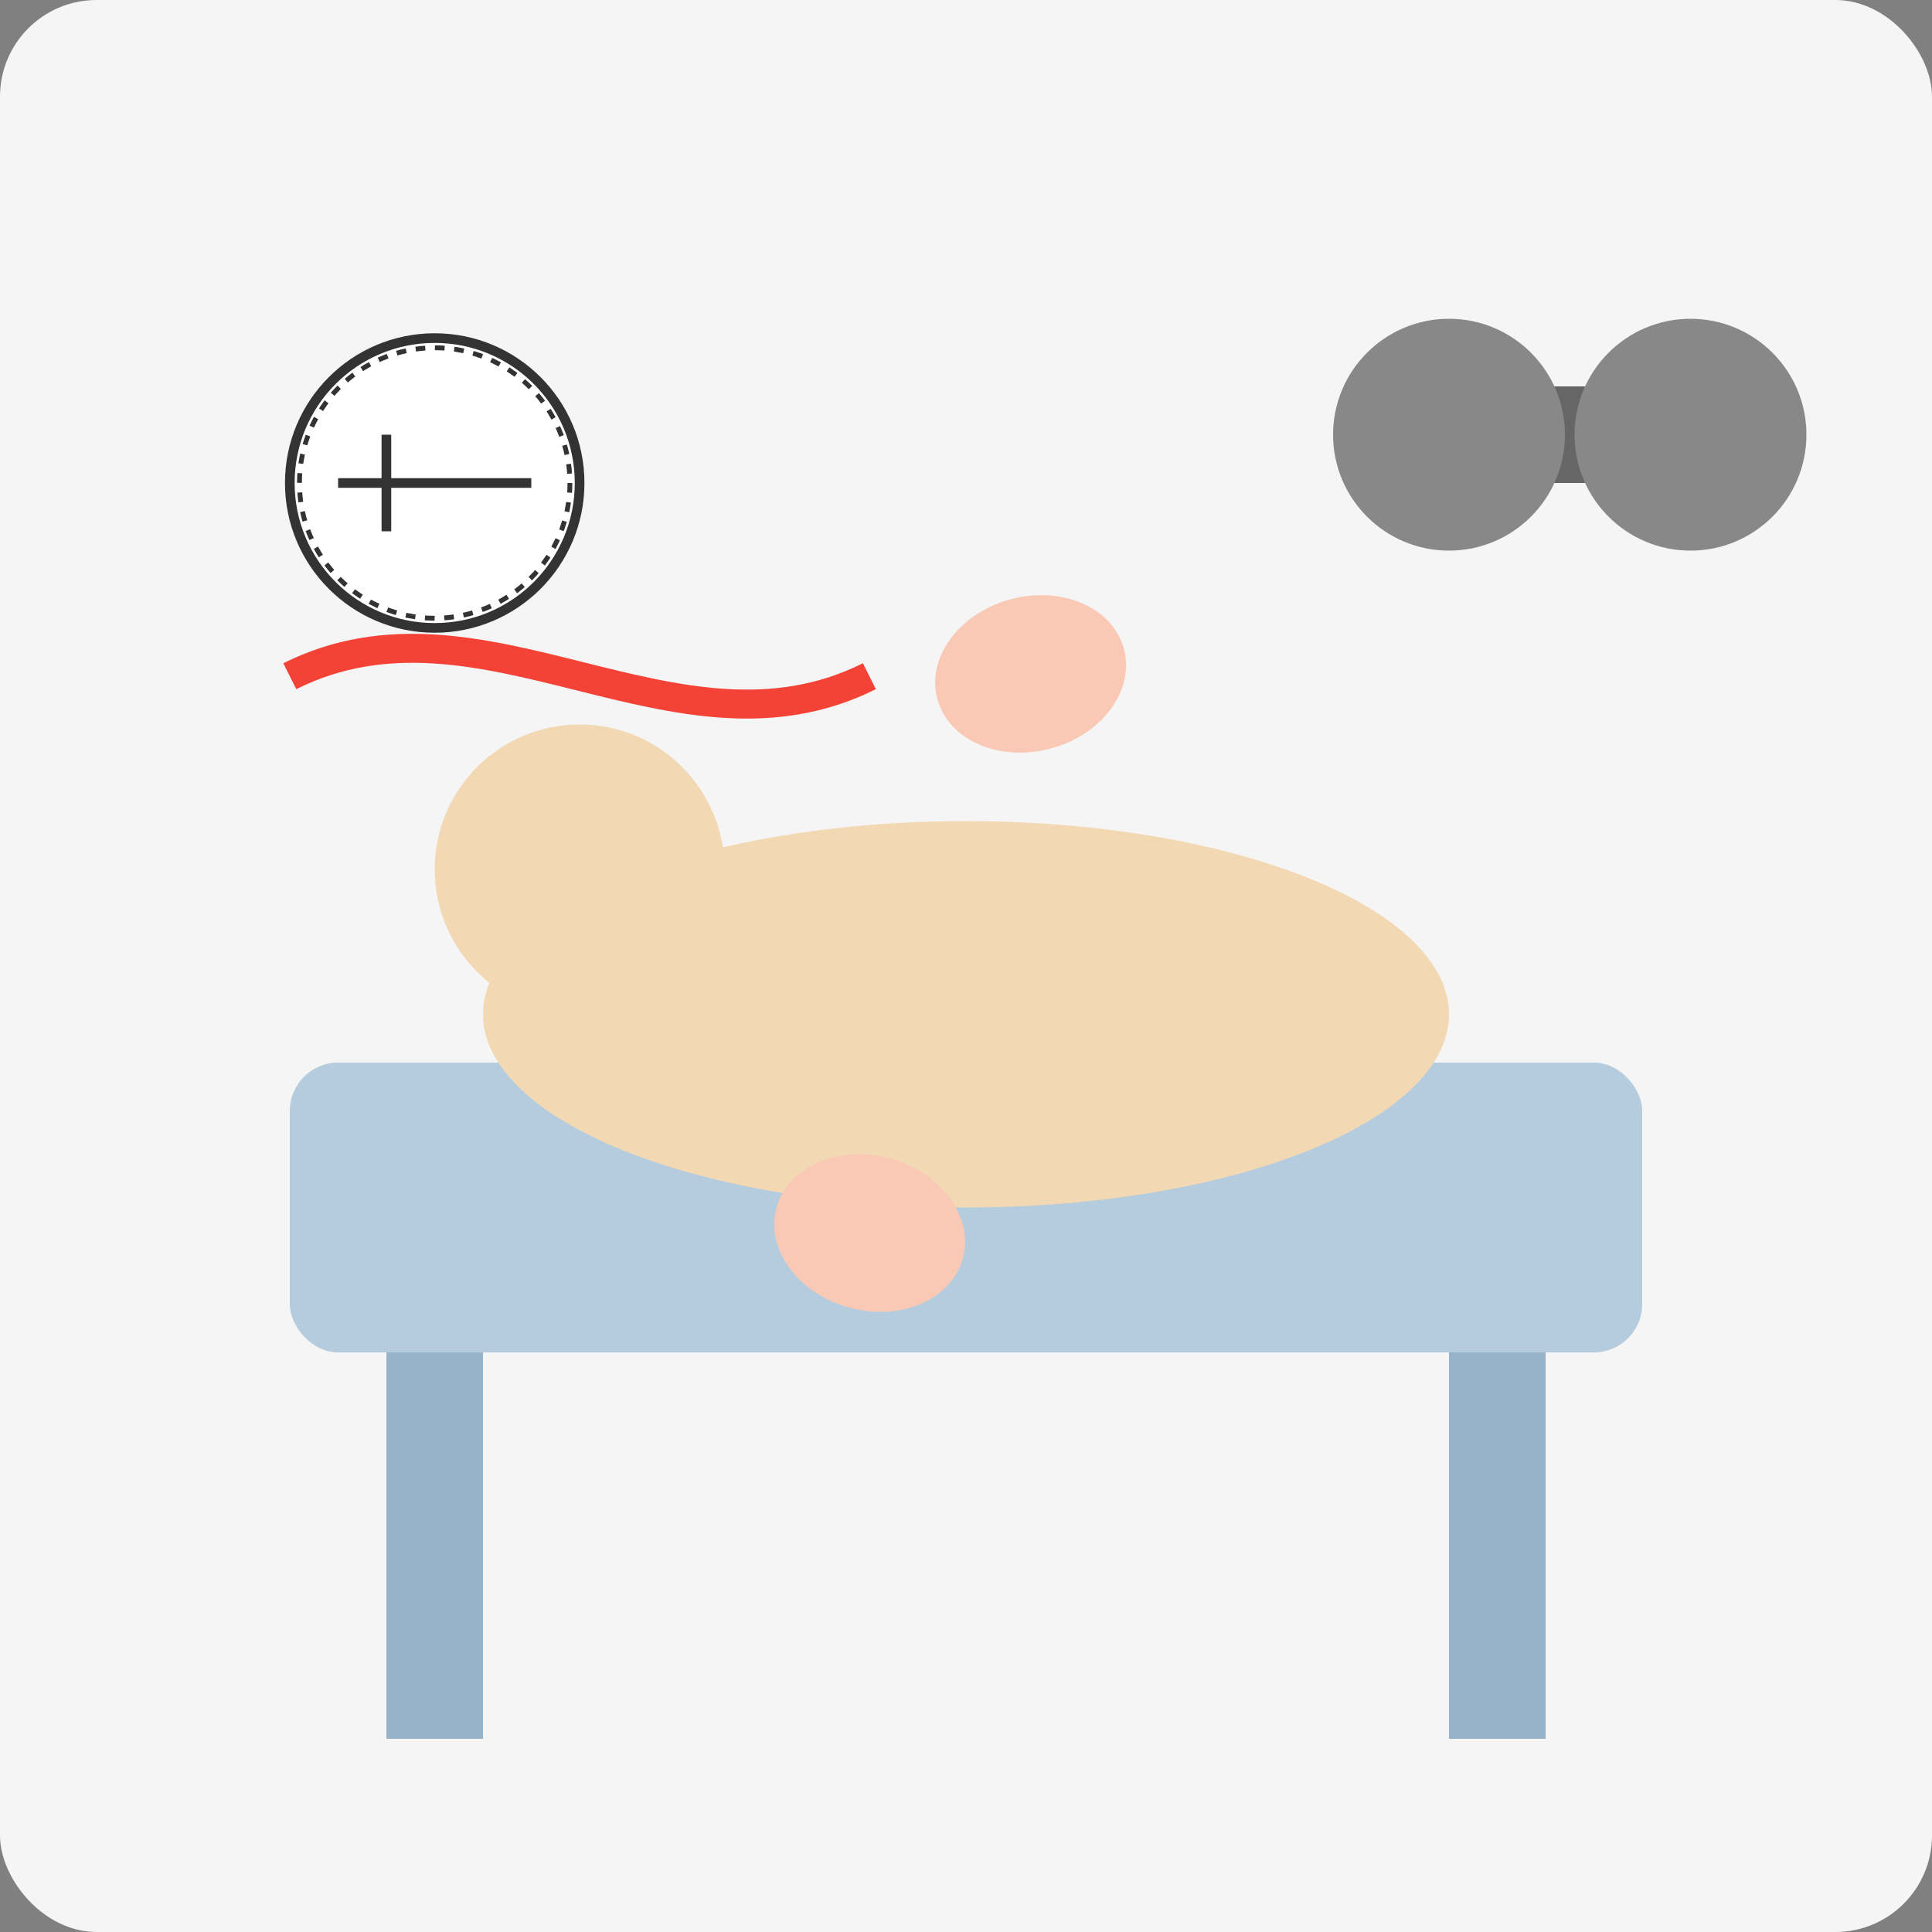 <svg width="200" height="200" viewBox="0 0 200 200" xmlns="http://www.w3.org/2000/svg">
  <rect x="0" y="0" width="200" height="200" fill="#808080" stroke="none"/>
  <!-- Fondo -->
  <rect width="200" height="200" fill="#f5f5f5" rx="10" ry="10"/>
  
  <!-- Mesa de masaje -->
  <rect x="30" y="110" width="140" height="30" fill="#b4ccde" rx="5" ry="5"/>
  <rect x="40" y="140" width="10" height="40" fill="#96b3ca"/>
  <rect x="150" y="140" width="10" height="40" fill="#96b3ca"/>
  
  <!-- Persona recibiendo masaje deportivo -->
  <ellipse cx="100" cy="105" rx="50" ry="20" fill="#f3d8b4"/>
  <ellipse cx="60" cy="90" rx="15" ry="15" fill="#f3d8b4"/>
  
  <!-- Manos del masajista -->
  <ellipse cx="85" cy="95" rx="10" ry="8" fill="#f9c9b6" transform="rotate(-15)"/>
  <ellipse cx="120" cy="100" rx="10" ry="8" fill="#f9c9b6" transform="rotate(15)"/>
  
  <!-- Elementos deportivos -->
  <circle cx="45" cy="50" r="15" fill="#fff" stroke="#333" stroke-width="1"/>
  <circle cx="45" cy="50" r="14" fill="none" stroke="#333" stroke-width="0.5" stroke-dasharray="1 1"/>
  <path d="M40,45 L40,55 M35,50 L55,50" stroke="#333" stroke-width="1"/>
  
  <!-- Pesas y banda elástica -->
  <rect x="150" y="40" width="25" height="10" rx="2" ry="2" fill="#666"/>
  <circle cx="150" cy="45" r="12" fill="#888"/>
  <circle cx="175" cy="45" r="12" fill="#888"/>
  
  <path d="M30,70 C50,60 70,80 90,70" stroke="#f44336" fill="none" stroke-width="3"/>
</svg>
